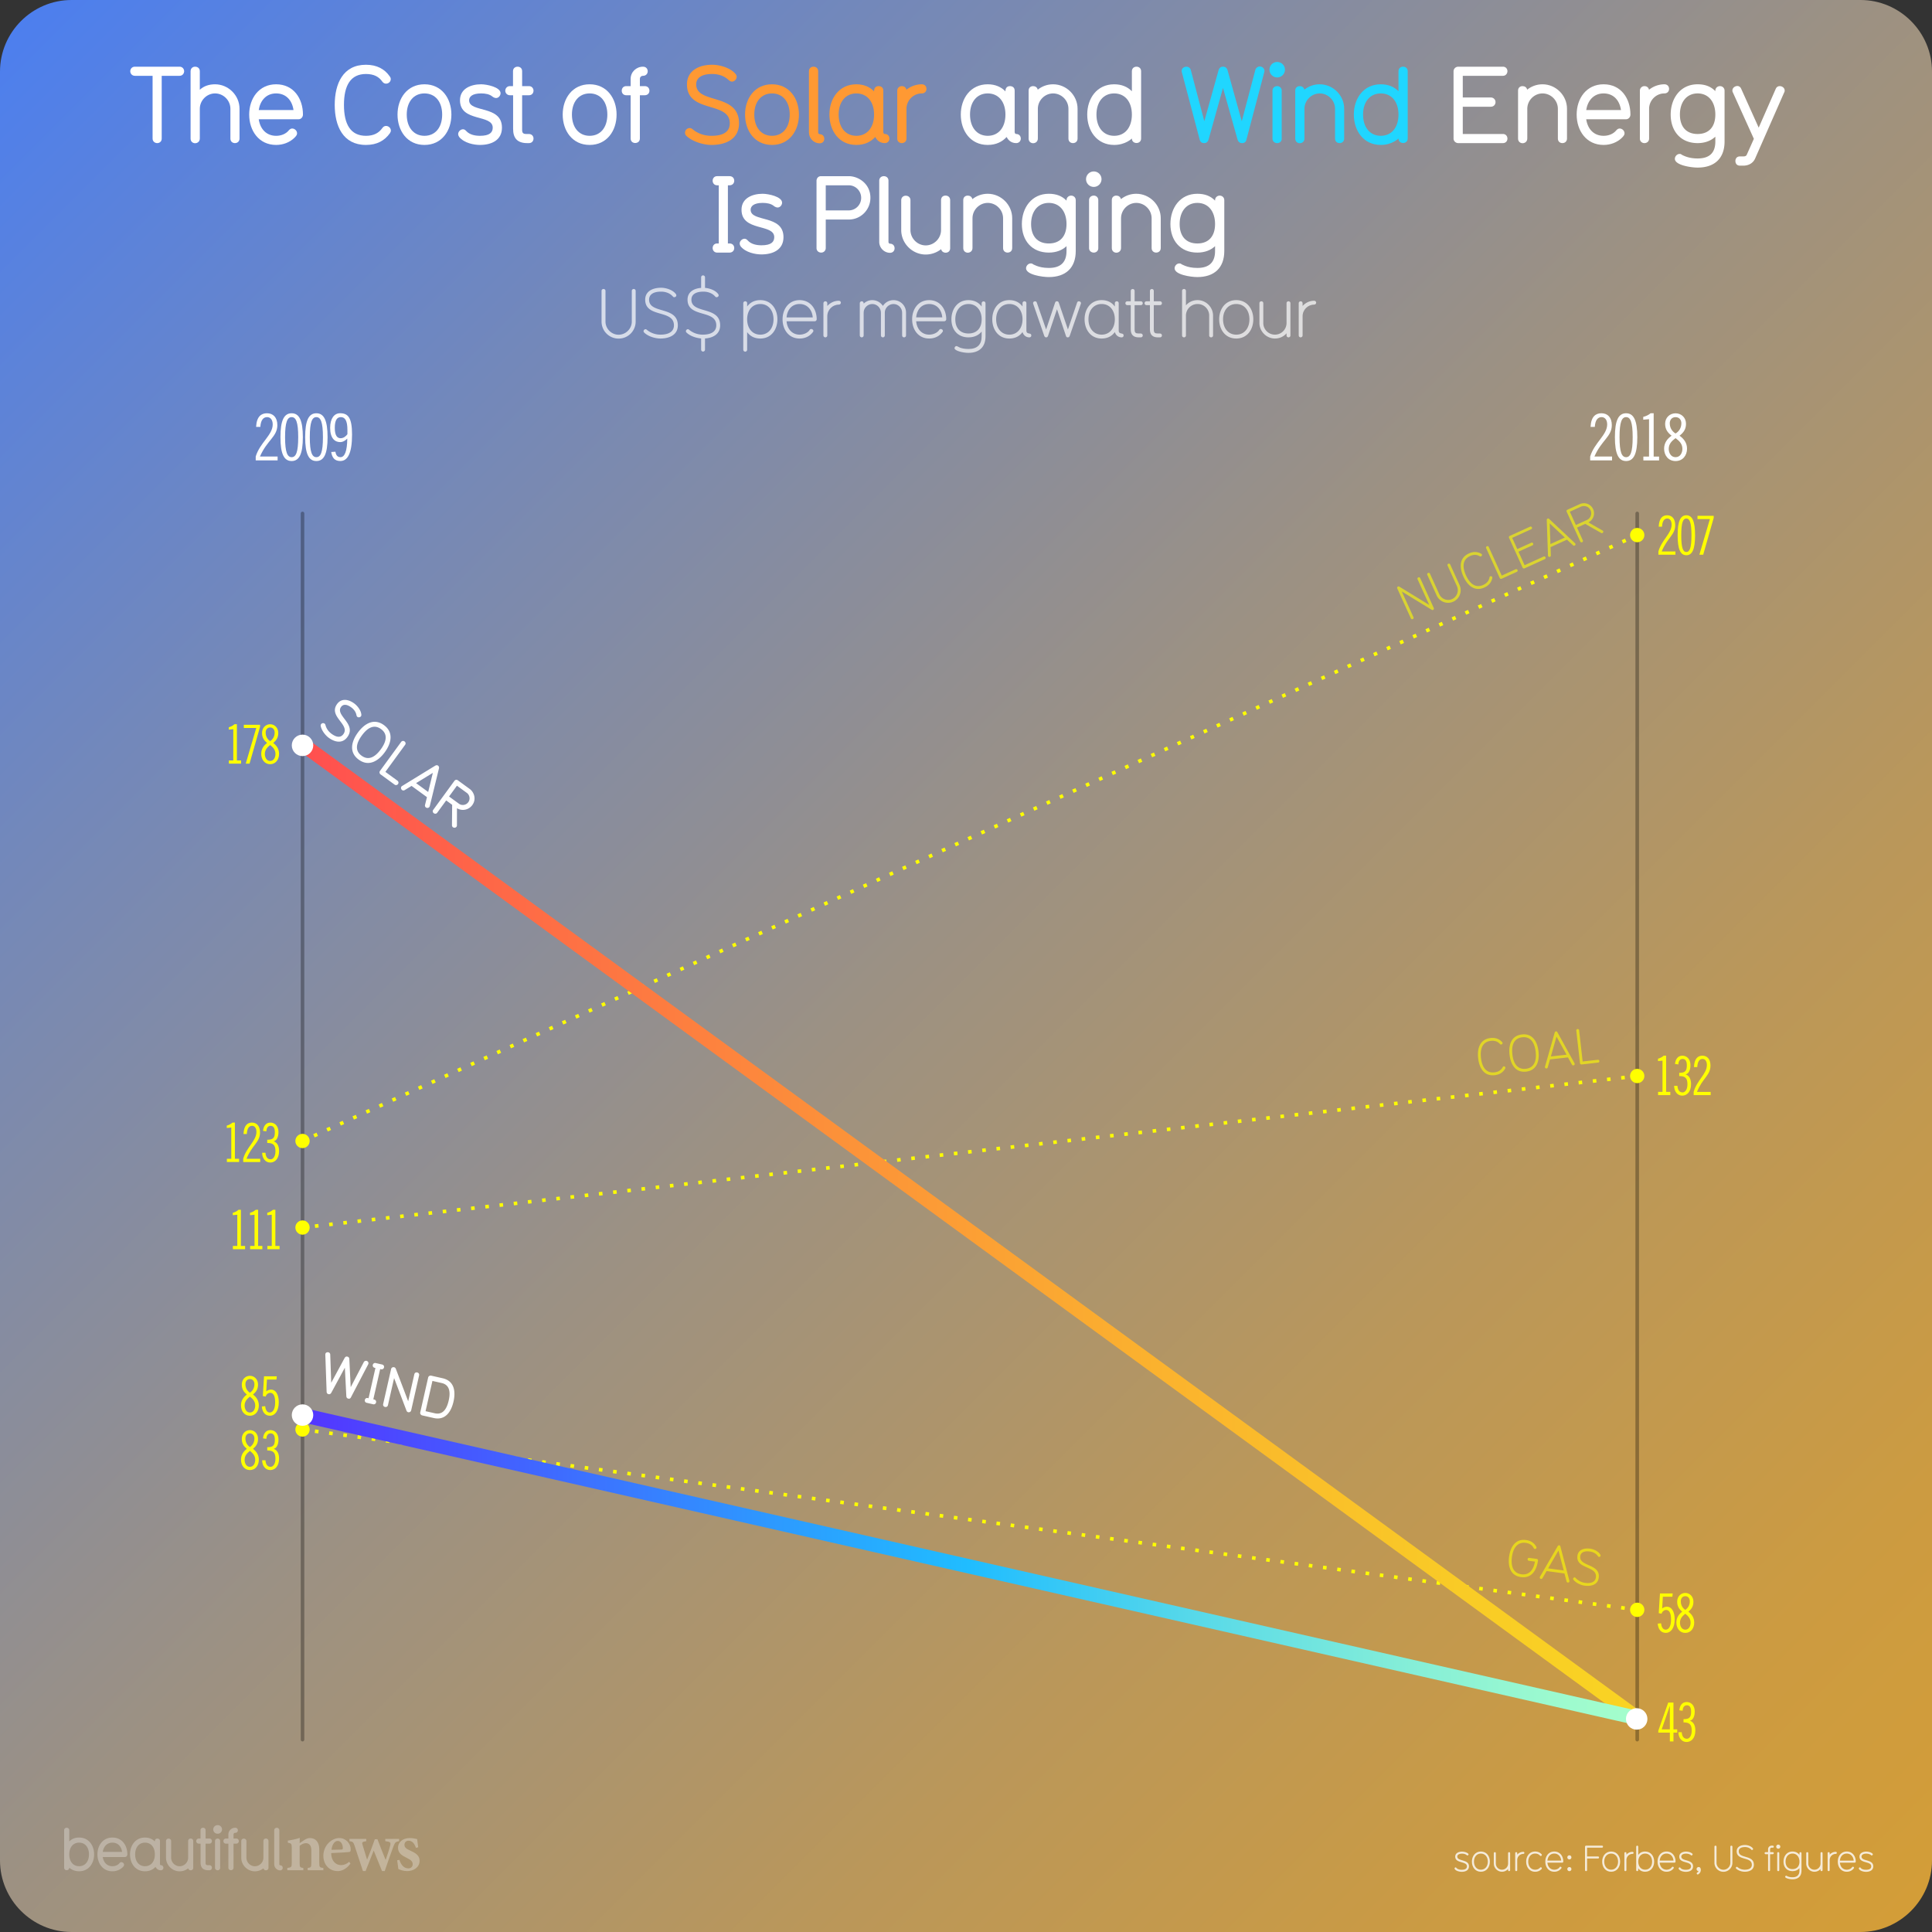 <svg xmlns="http://www.w3.org/2000/svg" xmlns:xlink="http://www.w3.org/1999/xlink" viewBox="0 0 1080 1080"><rect x="0" y="0" width="1080" height="1080" fill="#333333" stroke="none"/><style><![CDATA[.T{stroke-miterlimit:10}.U{fill:#fff}.V{stroke-width:2}.W{stroke-linecap:round}]]></style><linearGradient id="A" gradientUnits="userSpaceOnUse" x1="11.75" y1="11.75" x2="1068.25" y2="1068.25"><stop offset="0" stop-color="#4d7fee"/><stop offset=".22" stop-color="#7388ba"/><stop offset=".484" stop-color="#9c9183"/><stop offset=".712" stop-color="#ba975a"/><stop offset=".891" stop-color="#cc9b41"/><stop offset="1" stop-color="#d39d38"/></linearGradient><path d="M1080,1040c0,22-18,40-40,40H40c-22,0-40-18-40-40V40C0,18,18,0,40,0h1000c22,0,40,18,40,40V1040z" fill="url(#A)"/><g fill="#ff0"><path d="M127.946 426.887v-1.806h2.464v-17.46l-2.52.24v-1.325c1.148-.3 2.268-.843 3.192-1.686h1.344v20.23h2.352v1.806h-6.832zm8.354-21.737h9.072v1.144l-5.88 20.592h-2.128l5.88-19.93H136.3v-1.807zm14.717 22.038c-3.136 0-4.984-2.65-4.984-5.78 0-2.68 1.316-4.606 3.248-6.082-1.792-1.535-2.8-3.04-2.8-5.6 0-2.86 2.016-4.877 4.536-4.877s4.536 2.017 4.536 4.877c0 2.56-1.008 4.064-2.8 5.6 1.932 1.475 3.248 3.402 3.248 6.082 0 3.13-1.848 5.78-4.984 5.78zm0-10.718c-1.624 1.294-2.968 2.68-2.968 5.028 0 1.776.896 3.883 2.968 3.883s2.968-2.107 2.968-3.883c0-2.35-1.344-3.733-2.968-5.028zm0-9.814c-1.736 0-2.52 1.445-2.52 2.83 0 2.198 1.008 3.823 2.52 4.817 1.512-.994 2.52-2.62 2.52-4.817 0-1.385-.784-2.83-2.52-2.83zm-24.192 242.91v-1.807h2.464V630.3l-2.52.24v-1.325c1.148-.3 2.268-.843 3.192-1.686h1.344v20.23h2.352v1.807h-6.832zm9.128 0v-1.807c1.792-6.442 7.392-10.055 7.392-14.992 0-2.288-1.064-3.433-2.436-3.433-1.596 0-2.772 1.325-2.94 4.576h-1.848c.224-4.937 2.296-6.382 4.732-6.382 2.66 0 4.508 1.927 4.508 5.54 0 5.42-4.536 7.105-7.56 14.7h7.672v1.807h-9.52zm11.087-17.4c.224-2.56 1.512-4.636 4.116-4.636 2.268 0 4.508 1.686 4.508 5.3 0 3.07-1.176 4.816-2.632 5.117v.06c2.268.813 2.968 3.1 2.968 5.42 0 4.456-2.408 6.442-4.928 6.442-2.688 0-4.508-2.317-4.536-5.48h1.848c.168 2.348 1.12 3.673 2.912 3.673 1.344 0 2.688-1.565 2.688-4.546 0-3.583-1.4-4.606-4.592-4.606v-1.807c3.024 0 4.256-.782 4.256-4.154 0-2.6-.952-3.613-2.352-3.613-1.736 0-2.352 1.566-2.408 3.07l-1.848-.24z"/><use xlink:href="#E"/><use xlink:href="#E" x="9.632"/><use xlink:href="#E" x="19.264"/><use xlink:href="#F"/><path d="M148.217 786.063c.168 1.565.784 3.553 2.576 3.553 1.736 0 3.024-1.927 3.024-5.7 0-4.064-1.288-5.328-2.772-5.328-1.148 0-2.212.933-2.548 2.106l-1.568-.3.672-11.02h7.112l-.168 1.807h-5.32l-.392 6.623c.7-.632 1.652-1.023 2.688-1.023 2.352 0 4.312 2.348 4.312 7.074 0 4.968-2.24 7.557-4.928 7.557-2.912 0-4.368-2.348-4.536-5.178l1.848-.18z"/><use xlink:href="#F" y="30.351"/><path d="M147.04 804.07c.224-2.56 1.512-4.636 4.116-4.636 2.268 0 4.508 1.686 4.508 5.3 0 3.07-1.176 4.816-2.632 5.117v.06c2.268.813 2.968 3.1 2.968 5.42 0 4.456-2.408 6.442-4.928 6.442-2.688 0-4.508-2.317-4.536-5.48h1.848c.168 2.348 1.12 3.673 2.912 3.673 1.344 0 2.688-1.565 2.688-4.546 0-3.583-1.4-4.606-4.592-4.606v-1.807c3.024 0 4.256-.782 4.256-4.154 0-2.6-.952-3.612-2.352-3.612-1.736 0-2.352 1.565-2.408 3.07l-1.848-.24zm781.5 103.375c.168 1.565.784 3.553 2.576 3.553 1.735 0 3.023-1.927 3.023-5.7 0-4.064-1.288-5.33-2.77-5.33-1.148 0-2.213.934-2.55 2.107l-1.567-.3.672-11.02h7.112l-.168 1.807h-5.32l-.393 6.623c.7-.632 1.652-1.023 2.688-1.023 2.352 0 4.312 2.348 4.312 7.074 0 4.968-2.24 7.557-4.928 7.557-2.912 0-4.368-2.348-4.536-5.178l1.85-.18zm13.55 5.36c-3.136 0-4.983-2.65-4.983-5.78 0-2.68 1.315-4.605 3.248-6.08-1.792-1.535-2.8-3.04-2.8-5.6 0-2.86 2.016-4.877 4.535-4.877s4.536 2.017 4.536 4.877c0 2.56-1.008 4.064-2.8 5.6 1.932 1.476 3.248 3.402 3.248 6.08 0 3.13-1.848 5.78-4.984 5.78zm0-10.718c-1.624 1.295-2.968 2.68-2.968 5.028 0 1.776.896 3.884 2.968 3.884s2.97-2.107 2.97-3.884c0-2.35-1.345-3.733-2.97-5.028zm0-9.814c-1.735 0-2.52 1.445-2.52 2.83 0 2.198 1.008 3.824 2.52 4.817 1.513-.993 2.52-2.62 2.52-4.817 0-1.385-.784-2.83-2.52-2.83zm-15.204-280.1v-1.807h2.465v-17.46l-2.52.24v-1.325c1.148-.3 2.27-.843 3.192-1.686h1.344v20.23h2.352v1.807h-6.832zm9.464-17.402c.224-2.56 1.512-4.636 4.116-4.636 2.268 0 4.508 1.686 4.508 5.3 0 3.07-1.176 4.816-2.632 5.117v.06c2.268.813 2.968 3.1 2.968 5.42 0 4.456-2.408 6.442-4.928 6.442-2.688 0-4.508-2.317-4.536-5.48h1.848c.168 2.348 1.12 3.673 2.912 3.673 1.344 0 2.688-1.565 2.688-4.546 0-3.583-1.4-4.606-4.593-4.606v-1.807c3.024 0 4.257-.782 4.257-4.154 0-2.6-.952-3.613-2.353-3.613-1.735 0-2.352 1.566-2.408 3.07l-1.848-.24zm10.415 17.402v-1.807c1.792-6.442 7.393-10.055 7.393-14.992 0-2.288-1.064-3.433-2.437-3.433-1.596 0-2.77 1.325-2.94 4.576h-1.848c.224-4.937 2.296-6.382 4.73-6.382 2.66 0 4.508 1.927 4.508 5.54 0 5.42-4.536 7.105-7.56 14.7h7.672v1.807h-9.52zM927.06 310.08v-1.806c1.792-6.443 7.392-10.056 7.392-14.993 0-2.288-1.064-3.432-2.437-3.432-1.596 0-2.77 1.325-2.94 4.576h-1.848c.224-4.937 2.296-6.382 4.73-6.382 2.66 0 4.508 1.927 4.508 5.54 0 5.42-4.536 7.105-7.56 14.692h7.672v1.806h-9.52zm15.623.3c-3.304 0-4.872-3.312-4.872-11.17s1.568-11.17 4.872-11.17 4.872 3.312 4.872 11.17-1.568 11.17-4.872 11.17zm0-20.532c-1.848 0-2.856 2.228-2.856 9.363s1 9.363 2.856 9.363 2.855-2.228 2.855-9.363-1.008-9.363-2.855-9.363zm6.217-1.505h9.072v1.144l-5.88 20.592h-2.128l5.88-19.93H948.9v-1.807zm-13.427 663.4v14.992h2.1v1.807h-2.1v4.938h-2.016v-4.937H927v-1.023l5.544-15.775h2.94zm-6.58 14.992h4.563V953.73h-.056l-4.508 13.005zm9.857-10.657c.224-2.56 1.512-4.636 4.115-4.636 2.27 0 4.5 1.686 4.5 5.3 0 3.07-1.177 4.816-2.633 5.117v.06c2.27.813 2.97 3.1 2.97 5.42 0 4.456-2.408 6.442-4.93 6.442-2.687 0-4.508-2.317-4.536-5.48h1.85c.168 2.348 1.12 3.673 2.912 3.673 1.344 0 2.688-1.565 2.688-4.546 0-3.583-1.4-4.606-4.592-4.606v-1.807c3.024 0 4.256-.782 4.256-4.154 0-2.6-.952-3.612-2.352-3.612-1.736 0-2.353 1.565-2.408 3.07l-1.848-.24z"/></g><path d="M142.945 257.366v-2.16c2.304-7.703 9.502-12.022 9.502-17.926 0-2.736-1.368-4.104-3.13-4.104-2.052 0-3.563 1.584-3.78 5.47h-2.375c.288-5.903 2.952-7.63 6.083-7.63 3.42 0 5.795 2.304 5.795 6.623 0 6.48-5.83 8.495-9.72 17.566h9.863v2.16h-12.238zm20.087.36c-4.248 0-6.263-3.96-6.263-13.354s2.016-13.354 6.263-13.354 6.263 3.96 6.263 13.354-2.016 13.354-6.263 13.354zm0-24.55c-2.376 0-3.672 2.664-3.672 11.195s1.296 11.194 3.672 11.194 3.67-2.664 3.67-11.194-1.296-11.195-3.67-11.195zm13.823 24.55c-4.248 0-6.264-3.96-6.264-13.354s2.016-13.354 6.264-13.354 6.263 3.96 6.263 13.354-2.016 13.354-6.263 13.354zm0-24.55c-2.376 0-3.672 2.664-3.672 11.195s1.296 11.194 3.672 11.194 3.67-2.664 3.67-11.194-1.296-11.195-3.67-11.195zm10.655 19.366c.36 2.6 1.8 3.023 2.808 3.023 2.304 0 3.744-3.167 3.816-10.403-1.044 1.116-2.448 1.98-3.996 1.98-2.916 0-5.58-2.088-5.58-8 0-5.04 2.16-8.135 5.58-8.135 4.5 0 6.66 2.592 6.66 11.95 0 10.44-2.448 14.758-6.55 14.758-3.348 0-4.607-2.016-5.1-5.04l2.375-.144zm6.695-12.24c0-5.255-1.368-7.127-3.67-7.127-2.016 0-3.384 1.512-3.384 6 0 4.644 1.584 5.795 3.24 5.795s2.952-1.08 3.815-2.232V240.3zm694.715 17.064v-2.16c2.304-7.703 9.503-12.022 9.503-17.926 0-2.736-1.368-4.104-3.132-4.104-2.052 0-3.563 1.584-3.78 5.47h-2.375c.288-5.903 2.95-7.63 6.083-7.63 3.42 0 5.796 2.304 5.796 6.623 0 6.48-5.832 8.495-9.72 17.566h9.862v2.16H888.92zm20.087.36c-4.248 0-6.264-3.96-6.264-13.354s2.016-13.354 6.264-13.354 6.263 3.96 6.263 13.354-2.017 13.354-6.263 13.354zm0-24.55c-2.377 0-3.672 2.664-3.672 11.195s1.295 11.194 3.672 11.194 3.67-2.664 3.67-11.194-1.296-11.195-3.67-11.195zm9.648 24.2v-2.16h3.167V234.33l-3.238.288v-1.584c1.475-.36 2.915-1.008 4.104-2.016h1.727v24.2h3.024v2.16h-8.783zm18 .36c-4.03 0-6.407-3.167-6.407-6.9 0-3.204 1.7-5.507 4.175-7.27-2.303-1.836-3.6-3.636-3.6-6.695 0-3.42 2.592-5.83 5.832-5.83s5.83 2.412 5.83 5.83c0 3.06-1.296 4.86-3.6 6.695 2.483 1.764 4.176 4.067 4.176 7.27 0 3.744-2.376 6.9-6.407 6.9zm0-12.814c-2.088 1.548-3.816 3.204-3.816 6 0 2.124 1.152 4.644 3.816 4.644s3.815-2.52 3.815-4.644c0-2.808-1.728-4.463-3.815-6zm0-11.734c-2.232 0-3.24 1.728-3.24 3.384 0 2.627 1.297 4.57 3.24 5.76 1.943-1.188 3.24-3.132 3.24-5.76 0-1.656-1.008-3.384-3.24-3.384z" class="U"/><g fill="none" class="T V"><path d="M169.112 287.025V972.48m746.103-685.455V972.48" opacity=".3" stroke="#000" class="W"/><g stroke="#ff0"><path d="M169.112 799.1l.99.134"/><path d="M176.056 800.038l735.19 99.328" stroke-dasharray="2.002,6.007"/><path d="M914.224 899.768l1 .134M169.112 637.816l.9-.413"/><path d="M175.51 634.912L911.562 300.78" stroke-dasharray="2.008,6.025"/><path d="M914.305 299.535l.9-.413M169.112 686.2l.994-.113"/><path d="M176.06 685.413l735.186-83.435" stroke-dasharray="1.997,5.991"/><path d="M914.222 601.64l.994-.113"/></g></g><linearGradient id="B" gradientUnits="userSpaceOnUse" x1="165.112" y1="688.217" x2="919.215" y2="688.217"><stop offset="0" stop-color="#ff4e50"/><stop offset=".15" stop-color="#fe6847"/><stop offset=".407" stop-color="#fc9239"/><stop offset=".638" stop-color="#fbb22e"/><stop offset=".863" stop-color="#f9cb26"/><stop offset="1" stop-color="#f9d423"/></linearGradient><path d="M169.112 416.052l746.103 544.33" fill="none" stroke="url(#B)" stroke-width="8" class="T W"/><linearGradient id="C" gradientUnits="userSpaceOnUse" x1="165.112" y1="875.709" x2="919.215" y2="875.709"><stop offset="0" stop-color="#5433ff"/><stop offset=".105" stop-color="#4852ff"/><stop offset=".375" stop-color="#2b9fff"/><stop offset=".5" stop-color="#20bdff"/><stop offset=".508" stop-color="#23befe"/><stop offset=".675" stop-color="#5adae8"/><stop offset=".818" stop-color="#83edd8"/><stop offset=".931" stop-color="#9cfacf"/><stop offset="1" stop-color="#a5fecb"/></linearGradient><path d="M169.112 791.035l746.103 169.348" fill="none" stroke="url(#C)" stroke-width="8" class="T W"/><g fill="#ff0"><circle cx="169.112" cy="686.201" r="4"/><circle cx="169.112" cy="799.1" r="4"/><circle cx="915.215" cy="899.902" r="4"/><circle cx="915.215" cy="601.495" r="4"/><circle cx="915.215" cy="299.122" r="4"/><circle cx="169.112" cy="637.816" r="4"/></g><g class="U"><circle cx="169.112" cy="416.659" r="6"/><circle cx="914.919" cy="960.897" r="6"/><circle cx="169.112" cy="791.035" r="6"/><path d="M183.72 412.384c-1.887-1.377-3.958-4.076-4.432-6.52-.096-.466.034-.807.223-1.065.434-.595 1.302-.753 1.922-.3.388.283.422.506.624 1.208.568 1.88 1.766 3.388 3.265 4.482 3.076 2.244 5.23 2.114 6.627.2 3.923-5.376-8.616-9.852-3.486-16.882 2.3-3.153 6.114-2.788 9.525-.298 1.784 1.3 3.834 3.866 4.006 6.3.037.384-.055.673-.225.905-.453.62-1.417.75-1.96.353-.388-.283-.462-.615-.62-1.323-.393-1.633-1.428-2.983-2.824-4-2.792-2.037-4.663-1.698-5.68-.303-3.526 4.834 8.88 9.5 3.486 16.882-2.8 3.852-7.04 2.864-10.453.375zm16.817 12.268c-5.558-4.055-4.165-10.1-.487-15.13 3.696-5.066 9.018-8.234 14.575-4.18 5.532 4.036 4.165 10.1.47 15.155-3.678 5.04-9.025 8.2-14.557 4.153zm12.466-17.086c-3.67-2.678-7.28-1.152-10.73 3.578s-3.803 8.633-.132 11.3c3.645 2.66 7.28 1.152 10.73-3.578s3.777-8.65.133-11.3zm7.597 31.057l-7.858-5.733c-.62-.453-.78-1.32-.345-1.915l11.825-16.207c.547-.75 1.406-.678 1.897-.32.568.415.873 1.2.345 1.915l-11.033 15.122 6.772 4.94a1.35 1.35 0 0 1 .293 1.877c-.453.62-1.302.753-1.896.32zm17.483 12.747c-.388-.283-.625-.772-.492-1.4l1.082-4.36-8.607-6.28-3.848 2.342c-.546.314-1.085.238-1.447-.026-.57-.415-.843-1.288-.37-1.934.113-.155.252-.292.424-.364l18.43-11.308c.8-.446 1.3-.273 1.645-.028.232.17.707.714.475 1.574l-5.12 21.02c-.042.167-.13.34-.243.496-.47.646-1.335.7-1.93.256zm3.893-19.34l-9.384 5.75 6.772 4.94 2.6-10.7zm11.194 30.387c-.284-.208-.507-.608-.513-1.088l.1-11.444-3.334-2.433-4.998 6.85c-.528.724-1.354.715-1.948.282-.543-.396-.803-1.18-.293-1.878L254.02 436.5c.34-.465 1.122-.885 1.897-.32l6.695 4.884c2.274 1.66 3.894 5.575 1.404 8.987-1.98 2.714-5.682 3.5-8.565 1.75l-.022 9.53a1.26 1.26 0 0 1-.258.842c-.453.62-1.405.678-2 .244zm7.8-19.175l-5.53-4.036-4.413 6.048 5.505 4.017c1.68 1.226 4.024.837 5.25-.843 1.282-1.758.688-4.092-.8-5.186zm-55.183 319.495l-9.566 18.303c-.326.714-.8.965-1.527.802-.655-.148-1.045-.598-1.094-1.396l-.82-15.902-7.573 13.998c-.388.7-.903.943-1.56.795-.686-.156-1.045-.6-1.062-1.4l-.73-20.64a1.84 1.84 0 0 1 .037-.45c.177-.78.994-1.054 1.68-.898a1.3 1.3 0 0 1 1.03 1.25l.554 15.776 7.468-13.825c.4-.7.903-.943 1.56-.795.687.156 1.045.6 1.094 1.396l.77 15.694 7.3-13.992c.343-.645 1.045-.846 1.513-.74.687.155 1.26.8 1.083 1.6a1.88 1.88 0 0 1-.162.423zm2.765 22.25l-3.588-.813c-.843-.2-1.162-.953-1.013-1.608.163-.718.772-1.235 1.615-1.044l.468.105 3.837-16.912-.468-.106c-.842-.2-1.162-.952-1.013-1.607.163-.718.772-1.236 1.615-1.045l3.588.814c.905.205 1.23.936 1.068 1.653-.148.655-.765 1.204-1.67 1l-.468-.106-3.837 16.913.468.105c.905.206 1.23.937 1.07 1.653-.15.655-.766 1.205-1.67 1zm19.622 4.452c-.406-.092-.793-.4-.968-.94l-6.9-18.137-3.427 15.103c-.198.874-.96 1.193-1.677 1.03-.655-.148-1.205-.766-1.014-1.607l4.44-19.565c.198-.874 1-1.186 1.677-1.03.437.1.77.37.975.9l6.9 18.137 3.42-15.07c.205-.905.96-1.193 1.615-1.044.717.162 1.273.748 1.075 1.622l-4.44 19.564c-.2.843-1 1.187-1.677 1.03zm14.266 3.24l-6.46-1.466c-.718-.163-1.224-.967-1.076-1.622l4.44-19.565c.163-.718.96-1.193 1.677-1.03l6.46 1.466c6.428 1.458 7.346 7.244 6.037 13.018-1.317 5.804-4.65 10.658-11.078 9.2zm4.44-19.565l-5.148-1.168-3.837 16.912 5.148 1.168c4.025.914 6.54-1.633 7.792-7.156 1.232-5.43.07-8.843-3.955-9.756z"/></g><path d="M850.267 881.608c-6.103-.826-7.378-6.225-6.672-11.44.7-5.187 3.373-10.108 9.476-9.283 2.497.338 4.568 1.522 5.75 3.857a.57.57 0 0 1 .106.467c-.06.443-.52.72-.966.66-.388-.053-.564-.416-.817-.846-.802-1.38-2.18-2.27-4.287-2.557-4.188-.567-6.927 2.34-7.68 7.915-.57 4.217.146 8.946 5.305 9.645 4.383.593 6.752-2.505 7.568-7.083l-3.384-.458a.8.8 0 0 1-.724-.917c.053-.4.387-.768.886-.7l4.217.57c.472.063.76.44.695.913-.73 5.4-3.536 10.058-9.473 9.255zm26.13 3.052c-.277-.037-.56-.245-.657-.57l-1.197-4.512-9.987-1.352-2.354 4.032c-.15.3-.507.4-.757.378-.416-.057-.764-.414-.703-.858.02-.14.03-.222.104-.354l9.948-17.156c.184-.313.543-.463.876-.418.277.037.505.237.595.617l5.03 19.184c.036.146.025.23.006.368-.06.443-.5.696-.905.64zm-5.204-17.907l-5.785 9.98 8.738 1.183-2.953-11.162zm14.668 19.665c-2.136-.3-4.933-1.543-6.3-3.338-.168-.22-.2-.395-.175-.6.057-.416.497-.752.914-.695.332.045.294.124.816.647a8.86 8.86 0 0 0 4.958 2.394c3.495.474 5.697-.557 6.034-3.054.9-6.574-11.34-4.5-10.314-12.073.45-3.33 3.57-4.46 7.147-3.977 1.998.27 4.683 1.5 5.695 3.426.088.182.125.328.103.494-.06.444-.494.725-.937.664-.4-.052-.373-.163-.78-.698-1.008-1.323-2.656-2.083-4.293-2.305-3.3-.446-5.083.612-5.353 2.6-.808 5.964 11.396 4.085 10.315 12.074-.522 3.855-4.113 4.923-7.83 4.42z" opacity=".6" fill="#ff0"/><path d="M801.066 340.967c-.23.104-.503.043-.797-.13l-16.652-10.184 6.532 14.38c.208.46-.06.888-.4 1.04-.357.162-.855.08-1.063-.378l-7.598-16.726c-.197-.434.035-.938.417-1.112.23-.104.503-.044.798.13l16.65 10.184-6.52-14.355c-.2-.46.058-.888.4-1.038.356-.162.854-.08 1.063.378l7.598 16.727c.196.433-.047.913-.43 1.087zm11.338-4.623c-3.493 1.587-7.674.103-9.307-3.493l-5.223-11.5c-.2-.46.058-.888.415-1.05s.855-.08 1.063.378l5.224 11.5c1.228 2.703 4.465 3.94 7.167 2.7a5.48 5.48 0 0 0 2.7-7.193l-5.224-11.5c-.208-.46.06-.887.416-1.05.33-.15.83-.07 1.038.4l5.223 11.5c1.587 3.493.103 7.674-3.493 9.307zm21.804-13.282c-.462 2.3-1.77 4.158-4.424 5.362-5.48 2.5-9.48-1.168-11.74-6.14-2.27-4.998-2.394-10.416 3.088-12.906 2.575-1.17 4.926-1.007 6.923.208.186.07.27.186.34.338.185.408-.06.888-.467 1.073a.74.74 0 0 1-.688-.026c-1.52-.9-3.278-1.125-5.446-.14-4.232 1.923-4.46 6.025-2.295 10.793 2.154 4.743 5.394 7.27 9.626 5.347 2.168-.984 3.2-2.437 3.53-4.217.012-.313.206-.494.4-.586.382-.173.915-.016 1.1.392.058.127.076.304.044.503zm13.72-3.398l-8.5 3.857a.85.85 0 0 1-1.063-.378l-7.598-16.726c-.2-.46.032-.876.415-1.05.33-.15.818-.095 1.038.4l7.262 15.987 7.776-3.532c.46-.2.888.058 1.05.415.15.332.07.83-.4 1.038zm15.607-7.084l-11.32 5.142a.85.85 0 0 1-1.063-.378l-7.598-16.726c-.174-.382.033-.876.415-1.05l11.32-5.142a.77.77 0 0 1 1.063.378.77.77 0 0 1-.415 1.05l-10.606 4.818 2.85 6.272 7.776-3.532a.77.77 0 0 1 1.064.378c.162.357.08.855-.378 1.063l-7.803 3.544 3.428 7.547 10.607-4.818c.484-.22.913.047 1.075.404a.77.77 0 0 1-.415 1.05zm16.7-7.582c-.256.116-.605.1-.86-.132l-3.415-3.185-9.18 4.17.152 4.668a.78.78 0 0 1-.44.723c-.383.174-.867.055-1.053-.353-.058-.127-.093-.204-.1-.354l-.7-19.828a.88.88 0 0 1 .52-.82c.255-.116.554-.067.832.207l14.47 13.574c.1.104.144.18.2.3.186.408-.044.85-.426 1.024zm-13.937-12.4l.4 11.533 8.03-3.648-8.44-7.885zM895.74 298a.69.69 0 0 1-.674-.063l-8.922-5.083-4.564 2.073 3.243 7.14c.208.46-.06.887-.4 1.038-.357.162-.855.08-1.063-.378l-7.598-16.726c-.174-.382.032-.876.415-1.05l6.885-3.127c2.88-1.3 6.218-.056 7.503 2.774 1.274 2.805.1 6.02-2.62 7.435l7.853 4.5c.197.095.317.225.388.378.174.382-.047.913-.455 1.1zm-11.994-14.76l-6.196 2.814 3.37 7.42 6.17-2.803c2.065-.938 2.97-3.348 2.03-5.414-1.054-2.32-3.643-2.805-5.376-2.018z" opacity=".6" fill="#ff0"/><path d="M841.426 597.3c-1.148 2.046-2.966 3.407-5.858 3.736-5.98.68-8.657-4.032-9.273-9.457-.62-5.452.933-10.644 6.913-11.322 2.8-.32 4.995.56 6.52 2.33a.57.57 0 0 1 .217.426c.05.445-.33.826-.773.877-.223.025-.455-.033-.647-.236-1.165-1.333-2.77-2.08-5.136-1.812-4.618.524-6.1 4.355-5.508 9.558.587 5.174 2.9 8.575 7.507 8.05 2.364-.27 3.793-1.332 4.655-2.924a.65.65 0 0 1 .57-.43c.417-.048.875.267.926.712.016.14-.02.313-.113.492zm11.692 1.744c-5.98.68-8.657-4.032-9.273-9.457-.62-5.452.933-10.644 6.913-11.322 5.953-.676 8.657 4.032 9.276 9.484.616 5.424-.964 10.62-6.916 11.295zm-2.18-19.194c-4.618.524-6.1 4.355-5.508 9.558.587 5.174 2.9 8.575 7.507 8.05 4.6-.52 6.1-4.355 5.5-9.53-.6-5.2-2.92-8.6-7.5-8.08zm28.598 15.714a.82.82 0 0 1-.777-.39l-2.267-4.082-10.014 1.138-1.294 4.485a.78.78 0 0 1-.642.552c-.418.048-.842-.214-.893-.66a.82.82 0 0 1 .015-.368l5.442-19.072a.88.88 0 0 1 .746-.62c.278-.032.548.106.728.452l9.58 17.367c.072.133.08.217.097.355.05.445-.304.795-.72.843zm-9.435-16.088l-3.163 11.095 8.762-.995-5.6-10.1zm23.28 14.518l-9.264 1.052c-.417.047-.85-.298-.895-.687l-2.072-18.248c-.057-.5.3-.822.718-.87.362-.04.808.162.868.7l1.98 17.44 8.483-.964c.5-.057.826.33.87.72a.79.79 0 0 1-.7.867z" opacity=".6" fill="#ff0"/><g opacity=".3" class="U"><path d="M44.228 1046.045c-3.568 0-5.47-1.97-5.503-2.002 0 .935-.7 1.4-1.468 1.4-.7 0-1.4-.467-1.4-1.4v-20.88a1.35 1.35 0 0 1 1.401-1.434c.767 0 1.468.467 1.468 1.4v6.238c1.334-1.368 3.168-2.17 5.503-2.17 5.37 0 8.373 4.403 8.373 9.406 0 5.037-3.002 9.44-8.373 9.44zm0-16c-3.335 0-5.503 2.602-5.503 6.57 0 4.003 2.168 6.604 5.503 6.604s5.504-2.602 5.504-6.604c0-3.97-2.168-6.57-5.504-6.57zm25.555 8.037h-12.34c.467 3.136 2.468 5.137 5.403 5.137 1.5 0 3.002-.533 3.97-1.734.3-.333.634-.533 1.034-.533.734 0 1.5.667 1.5 1.468 0 .4-.1.7-.8 1.4-1.5 1.468-3.57 2.235-5.704 2.235-5.37 0-8.372-4.437-8.372-9.44 0-4.97 3.002-9.406 8.372-9.406 5.437 0 8.34 4.437 8.34 9.406 0 .734-.534 1.468-1.4 1.468zm-6.937-8.038c-3.136 0-4.97 2.3-5.403 5.17H68.25c-.467-3.202-2.468-5.17-5.403-5.17zm27.054 15.444c-1.834 0-2.668-1.3-2.97-1.9-1.334 1.468-3.27 2.47-5.87 2.47-5.437 0-8.372-4.47-8.372-9.44s3.002-9.406 8.372-9.406c2.335 0 4.203.834 5.504 2.202v-.134c0-.367.133-1.5 1.4-1.5.7 0 1.468.367 1.468 1.4v12.875c0 .434.3.6.467.6.935 0 1.435.667 1.435 1.434a1.37 1.37 0 0 1-1.435 1.401zm-8.84-15.443c-3.336 0-5.504 2.602-5.504 6.57 0 4.003 2.168 6.604 5.504 6.604 3.37 0 5.504-2.602 5.504-6.604 0-3.97-2.135-6.57-5.504-6.57z"/><use xlink:href="#G"/><path d="M117.058 1045.478h-.567c-3.17 0-4.37-1.668-4.37-4.403V1030.6h-1c-.8 0-1.435-.634-1.435-1.4 0-.8.634-1.435 1.4-1.435h1v-4.637c0-.934.7-1.4 1.435-1.4s1.4.467 1.4 1.4v4.637h2.135c.934 0 1.4.768 1.4 1.4 0 .8-.533 1.434-1.4 1.434h-2.135v10.774c0 .934.333 1.268 1.268 1.268h.833c.868 0 1.435.634 1.435 1.4 0 .8-.533 1.435-1.4 1.435zm4.604-20.415a2.402 2.402 0 1 1 0-4.803 2.402 2.402 0 1 1 0 4.803zm0 20.414c-.733 0-1.467-.5-1.467-1.4V1029.2c0-.935.733-1.435 1.467-1.435a1.37 1.37 0 0 1 1.401 1.435v14.876c0 .935-.7 1.4-1.4 1.4zm10.376-14.877h-1.5v13.442c0 .935-.7 1.4-1.468 1.4-.7 0-1.4-.467-1.4-1.4V1030.6h-1.37c-.9 0-1.4-.667-1.4-1.4 0-.768.5-1.435 1.4-1.435h1.367v-2.27c0-2.135 1.77-3.77 3.836-3.77.968 0 1.468.667 1.468 1.434 0 .7-.5 1.4-1.468 1.4-.566 0-.967.434-.967.9v2.302h1.5c.967 0 1.468.667 1.468 1.435 0 .733-.5 1.4-1.468 1.4z"/><use xlink:href="#G" x="42.068"/><path d="M156.625 1045.544c-1.802 0-3.336-1.534-3.336-3.402v-18.98c0-.967.7-1.434 1.435-1.434s1.435.467 1.435 1.4v19.013c0 .4.3.567.467.567.934 0 1.435.667 1.435 1.435 0 .733-.5 1.4-1.435 1.4zm15.37-.066v-1.264c1.886-.237 2.046-.437 2.046-3.157v-6.7c0-2.8-1.248-4.017-3.064-4.017-1.237 0-2.345.6-3.47 1.493v9.476c0 2.527.187 2.658 2.06 2.896v1.264h-8.968v-1.264c2.254-.33 2.5-.4 2.5-3v-8.2c0-2.446-.303-2.565-2.185-2.922v-1.184c2.173-.292 4.63-.807 6.653-1.533l-.052 2.95 2.6-1.745c1.16-.713 2-1.086 3.16-1.086 3.194 0 5.2 2.338 5.2 6.3v7.5c0 2.54.237 2.657 2.277 2.92v1.264h-8.74zm23.9-3.703c-2.458 3.427-5.488 4.178-7.014 4.178-5.142 0-8.124-3.936-8.124-8.594 0-2.745 1.183-5.396 2.832-7.062 1.74-1.8 3.945-2.814 6.082-2.814 3.73 0 6.396 3.126 6.37 6.347-.014.715-.08 1.277-.612 1.4-.767.184-6.17.5-10.318.647.062 4.587 2.717 6.74 5.556 6.74 1.572 0 3.104-.597 4.543-1.866l.686 1.014zm-7.07-12.7c-1.667 0-3.167 1.807-3.516 4.963l5.486-.118c.6-.026.848-.146.848-.792.04-2.022-1.037-4.053-2.818-4.053zm34.284.145c-1.943.343-2.248.624-3.105 2.765-1.33 3.462-3.102 8.53-4.934 13.94h-1.512l-4.65-11.46-4.55 11.46h-1.472l-4.685-14.192c-.687-1.985-.94-2.274-2.855-2.512v-1.25h9.397v1.25c-2.325.345-2.535.672-2.058 2.133l2.52 8.214c1.507-3.68 2.988-7.62 4.327-11.424H211c1.4 3.76 2.986 7.702 4.573 11.568.742-2.107 2.062-5.964 2.557-8.108.412-1.674-.008-2.078-2.753-2.383v-1.25h7.742v1.25z"/><path d="M232.528 1032.956c-.92-2.606-2.155-3.984-4.21-3.984-1.206 0-2.225.86-2.225 2.266 0 1.497 1.046 2.264 3.16 3.216 3.278 1.496 5.3 2.787 5.3 5.736 0 3.85-3.6 5.764-6.945 5.764-2.06 0-4.088-.737-4.92-1.16l-.662-4.892 1.252-.224c.8 2.51 2.33 4.75 4.976 4.75 1.505 0 2.438-.952 2.438-2.28 0-1.423-.76-2.333-3.092-3.467-2.67-1.295-5.107-2.64-5.107-5.775 0-3.046 2.533-5.42 6.565-5.42 1.818 0 3.242.396 4.112.567l.62 4.577-1.25.328z"/></g><g opacity=".8" class="U"><path d="M817.107 1046.358c-1.2 0-3.22-.42-3.922-1.58-.08-.12-.08-.22-.08-.3 0-.32.28-.6.58-.6.12 0 .32.1.44.28.72.88 2 1.06 2.98 1.06 1.94 0 2.92-.64 2.92-1.94 0-3.02-6.56-1.42-6.56-5.422 0-2.02 2.02-2.8 3.84-2.8 1.04 0 2.64.36 3.44 1.16.12.12.18.26.18.38 0 .3-.3.6-.62.6-.12 0-.26-.04-.38-.16-.62-.6-1.74-.84-2.62-.84-1.76 0-2.7.68-2.7 1.66 0 2.8 6.563 1.32 6.563 5.422 0 2.28-2 3.08-4.06 3.08z"/><use xlink:href="#H"/><path d="M843.607 1045.98c-.28 0-.58-.2-.58-.56v-.64c-.84.98-2.06 1.54-3.42 1.54-2.48 0-4.56-2.08-4.56-4.56v-5.842c0-.36.3-.56.58-.56.26 0 .56.2.56.56v5.842c0 1.9 1.52 3.42 3.422 3.42s3.42-1.52 3.42-3.42v-5.842c0-.36.3-.56.58-.56.26 0 .56.2.56.56v9.502c0 .36-.3.56-.56.56z"/><use xlink:href="#I"/><path d="M861.747 1044.798c-.88.98-2.102 1.52-3.58 1.52-3.22 0-5.02-2.64-5.02-5.66 0-3 1.8-5.64 5.02-5.64 1.48 0 2.7.54 3.58 1.52.12.12.16.26.16.38a.63.63 0 0 1-.58.6c-.14 0-.28-.06-.42-.2-.66-.74-1.58-1.16-2.74-1.16-2.36 0-3.88 1.9-3.88 4.5s1.52 4.52 3.88 4.52c1.16 0 2.08-.44 2.74-1.16.14-.14.28-.2.42-.2.3 0 .58.26.58.58 0 .14-.04.26-.16.4z"/><use xlink:href="#J"/><path d="M877.306 1039.417c-.64 0-1.16-.5-1.16-1.14s.52-1.14 1.16-1.14c.62 0 1.12.5 1.12 1.14s-.5 1.14-1.12 1.14zm0 6.562c-.64 0-1.16-.5-1.16-1.14s.52-1.14 1.16-1.14c.62 0 1.12.5 1.12 1.14s-.5 1.14-1.12 1.14zm18.2-13.124h-8.322v4.92h6.102a.55.55 0 0 1 .58.561c0 .28-.2.58-.56.58h-6.12v6.5c0 .36-.3.56-.56.56-.28 0-.58-.2-.58-.56v-13.122c0-.3.28-.56.58-.56h8.883a.55.55 0 0 1 .58.561.55.55 0 0 1-.58.56z"/><use xlink:href="#H" x="72.819"/><use xlink:href="#I" x="61.039"/><path d="M919.665 1046.318c-1.74 0-3.04-.72-3.88-1.9v1c0 .36-.3.56-.56.56-.28 0-.58-.2-.58-.56v-13.122c0-.36.3-.56.58-.56.26 0 .56.2.56.56v4.6c.84-1.16 2.14-1.88 3.88-1.88 3.22 0 5.02 2.64 5.02 5.64 0 3.02-1.8 5.66-5.02 5.66zm0-10.162c-2.38 0-3.88 1.9-3.88 4.5s1.5 4.52 3.88 4.52 3.88-1.92 3.88-4.52-1.502-4.5-3.88-4.5z"/><use xlink:href="#J" x="62.758"/><use xlink:href="#K"/><path d="M949.322 1047.76a.51.51 0 0 1-.299.08c-.32 0-.54-.28-.54-.58 0-.56.86-.64 1-1.28-.6-.04-1.08-.54-1.08-1.14a1.16 1.16 0 0 1 1.16-1.16c.98 0 1.2 1 1.2 1.62 0 .98-.52 1.92-1.44 2.46zm14.082-1.42a5.01 5.01 0 0 1-5.02-5.02v-9.02c0-.36.3-.56.58-.56s.58.2.58.56v9.02c0 2.12 1.74 3.88 3.86 3.88s3.88-1.76 3.88-3.88v-9.02c0-.36.3-.56.58-.56.26 0 .56.2.56.56v9.02a5.01 5.01 0 0 1-5.022 5.02zm11.9-.022c-1.54 0-3.64-.62-4.78-1.76a.52.52 0 0 1-.18-.4.61.61 0 0 1 .58-.58c.24 0 .22.06.64.38a6.33 6.33 0 0 0 3.74 1.221c2.52 0 3.98-.94 3.98-2.74 0-4.74-8.46-2.1-8.46-7.562 0-2.4 2.1-3.5 4.68-3.5 1.44 0 3.46.62 4.36 1.88.08.12.12.22.12.34 0 .32-.28.56-.602.56-.28 0-.28-.08-.62-.42-.84-.84-2.08-1.22-3.262-1.22-2.38 0-3.54.92-3.54 2.36 0 4.3 8.463 1.8 8.463 7.562 0 2.78-2.44 3.88-5.12 3.88zm15.68-13.463h-.62c-.48 0-.88.4-.88.86v1.64h1.502c.38 0 .56.3.56.56 0 .28-.2.58-.56.58h-1.502v8.922c0 .36-.28.56-.56.56s-.56-.18-.56-.56v-8.922h-1.38c-.36 0-.56-.3-.56-.58 0-.26.2-.56.56-.56h1.38v-1.64c0-1.1.9-1.98 1.98-1.98h.64c.36 0 .58.28.58.58 0 .28-.2.54-.58.54zm3.078.58c-.64 0-1.14-.5-1.14-1.14s.5-1.14 1.14-1.14 1.14.5 1.14 1.14-.5 1.14-1.14 1.14zm0 12.543c-.28 0-.58-.18-.58-.56v-9.502c0-.36.28-.56.58-.56.26 0 .56.18.56.56v9.502c0 .36-.26.56-.56.56zm7.963 4.56c-1.7 0-4.102-.64-4.102-1.36 0-.32.26-.64.58-.64.22 0 .68.34 1.06.48.52.18 1.34.38 2.46.38 2.56 0 3.88-1.26 3.88-3.72v-1.4c-.88 1.06-2.14 1.7-3.88 1.7-3.162 0-5.02-2.24-5.02-5.32 0-3 1.8-5.64 5.02-5.64 1.74 0 3.04.72 3.88 1.88v-.96c0-.36.3-.56.582-.56.26 0 .56.2.56.56v9.742c0 3.18-1.9 4.86-5.02 4.86zm0-14.383c-2.36 0-3.88 1.9-3.88 4.5 0 2.58 1.42 4.18 3.88 4.18s3.88-1.6 3.88-4.18c0-2.6-1.5-4.5-3.88-4.5zm16.24 9.823c-.28 0-.58-.2-.58-.56v-.64c-.84.98-2.06 1.54-3.422 1.54-2.48 0-4.56-2.08-4.56-4.56v-5.842c0-.36.3-.56.58-.56.26 0 .56.2.56.56v5.842c0 1.9 1.52 3.42 3.42 3.42s3.422-1.52 3.422-3.42v-5.842c0-.36.3-.56.58-.56.26 0 .56.2.56.56v9.502c0 .36-.3.56-.56.56zm7.96-9.643a3.42 3.42 0 0 0-3.422 3.42v5.66c0 .36-.3.56-.56.56-.28 0-.58-.2-.58-.56v-9.502c0-.36.3-.56.58-.56.26 0 .56.2.56.56v.82c.9-.98 2.08-1.54 3.422-1.54.36 0 .58.3.58.56a.58.58 0 0 1-.58.581zm10.598 4.9h-8.303c.18 2.28 1.66 3.94 3.842 3.94 1.08 0 2.36-.48 2.94-1.38.14-.22.3-.28.48-.28.3 0 .62.24.62.54 0 .18 0 .22-.38.66-.92 1.08-2.262 1.6-3.66 1.6-3.22 0-5.02-2.64-5.02-5.66 0-3 1.8-5.64 5.02-5.64s5.02 2.66 5.02 5.64c0 .3-.28.58-.56.58zm-4.46-5.08c-2.402 0-3.662 1.84-3.842 3.94h7.7c-.18-2.28-1.66-3.94-3.86-3.94z"/><use xlink:href="#K" x="100.737"/></g><g opacity=".7" class="U"><path d="M345.804 189.276c-5.205 0-9.536-4.18-9.536-9.536v-17.136c0-.684.57-1.063 1.102-1.063s1.103.38 1.103 1.063v17.136c0 4.027 3.305 7.37 7.332 7.37s7.37-3.344 7.37-7.37v-17.136c0-.684.57-1.063 1.103-1.063.493 0 1.063.38 1.063 1.063v17.136c0 5.205-4.18 9.536-9.537 9.536zm23.37-.038c-2.926 0-6.915-1.178-9.08-3.343-.266-.267-.342-.494-.342-.76a1.16 1.16 0 0 1 1.103-1.103c.455 0 .418.114 1.216.722 2.014 1.482 4.52 2.318 7.104 2.318 4.787 0 7.56-1.786 7.56-5.205 0-9.005-16.07-4-16.07-14.362 0-4.56 4-6.65 8.9-6.65 2.735 0 6.573 1.18 8.283 3.572.15.228.228.418.228.646 0 .608-.532 1.063-1.14 1.063-.532 0-.532-.15-1.178-.798-1.596-1.596-3.95-2.317-6.193-2.317-4.52 0-6.725 1.748-6.725 4.483 0 8.17 16.07 3.42 16.07 14.362 0 5.28-4.636 7.37-9.727 7.37zm24.928-.038v6.23c0 .684-.57 1.102-1.102 1.102a1.07 1.07 0 0 1-1.064-1.102v-6.23c-2.773-.228-6.192-1.33-8.17-3.305-.266-.267-.342-.494-.342-.76a1.16 1.16 0 0 1 1.103-1.103c.455 0 .418.114 1.216.722 2.014 1.482 4.52 2.318 7.104 2.318 4.787 0 7.56-1.786 7.56-5.205 0-9.005-16.07-4-16.07-14.362 0-4.18 3.306-6.23 7.6-6.573v-5.85c0-.76.532-1.14 1.064-1.14s1.102.38 1.102 1.14v5.85c2.622.2 5.9 1.368 7.4 3.496.15.228.228.418.228.646 0 .608-.532 1.063-1.14 1.063-.532 0-.532-.15-1.178-.798-1.596-1.596-3.95-2.317-6.193-2.317-4.52 0-6.725 1.748-6.725 4.483 0 8.17 16.07 3.42 16.07 14.362 0 4.863-3.913 7.028-8.473 7.332zm30.93.038c-3.306 0-5.775-1.367-7.37-3.6v9.84c0 .684-.57 1.102-1.063 1.102-.532 0-1.103-.418-1.103-1.102V169.48c0-.684.57-1.063 1.103-1.063.494 0 1.063.38 1.063 1.063v1.862c1.596-2.204 4.065-3.572 7.37-3.572 6.117 0 9.536 5.016 9.536 10.715 0 5.737-3.42 10.752-9.536 10.752zm0-19.3c-4.52 0-7.37 3.6-7.37 8.55s2.85 8.587 7.37 8.587 7.37-3.647 7.37-8.587-2.85-8.55-7.37-8.55zm30.438 9.65H439.7c.342 4.332 3.153 7.485 7.295 7.485 2.052 0 4.483-.912 5.585-2.622.267-.418.57-.53.912-.53.57 0 1.178.455 1.178 1.025 0 .342 0 .418-.722 1.254-1.748 2.052-4.293 3.04-6.953 3.04-6.117 0-9.536-5.015-9.536-10.752 0-5.7 3.42-10.715 9.536-10.715s9.537 5.054 9.537 10.715c0 .57-.532 1.102-1.064 1.102zm-8.473-9.65c-4.56 0-6.953 3.495-7.295 7.485h14.628c-.342-4.332-3.153-7.485-7.333-7.485z"/><use xlink:href="#L"/><path d="M505.36 188.592c-.53 0-1.063-.38-1.063-1.063v-12.767c0-2.62-2.203-4.825-4.825-4.825s-4.863 2.204-4.863 4.787v12.805c0 .684-.532 1.063-1.063 1.063s-1.103-.38-1.103-1.063v-12.767c0-2.62-2.203-4.825-4.787-4.825-2.66 0-4.863 2.204-4.863 4.787v12.805c0 .684-.57 1.063-1.063 1.063-.532 0-1.103-.38-1.103-1.063v-18.05c0-.684.57-1.063 1.103-1.063.494 0 1.063.38 1.063 1.063v.23c1.254-1.216 2.964-1.938 4.825-1.938 2.432 0 4.598 1.216 5.928 3.23 1.254-1.937 3.42-3.23 5.9-3.23 3.95 0 7.03 3.116 7.03 6.953v12.805c0 .684-.57 1.063-1.103 1.063zm22.535-9.005h-15.768c.342 4.332 3.153 7.485 7.295 7.485 2.052 0 4.483-.912 5.585-2.622.267-.418.57-.53.912-.53.57 0 1.178.455 1.178 1.025 0 .342 0 .418-.722 1.254-1.748 2.052-4.293 3.04-6.953 3.04-6.117 0-9.536-5.015-9.536-10.752 0-5.7 3.42-10.715 9.536-10.715s9.537 5.054 9.537 10.715c0 .57-.532 1.102-1.064 1.102zm-8.473-9.65c-4.56 0-6.953 3.495-7.295 7.485h14.628c-.342-4.332-3.153-7.485-7.333-7.485zm21.963 27.318c-3.23 0-7.8-1.216-7.8-2.584 0-.608.494-1.216 1.103-1.216.418 0 1.3.646 2.014.912.987.342 2.545.722 4.673.722 4.863 0 7.37-2.394 7.37-7.067v-2.66c-1.672 2.014-4.065 3.23-7.37 3.23-6.003 0-9.536-4.256-9.536-10.106 0-5.7 3.42-10.715 9.536-10.715 3.306 0 5.775 1.368 7.37 3.572v-1.824c0-.684.57-1.063 1.102-1.063.494 0 1.064.38 1.064 1.063v18.503c0 6.04-3.6 9.233-9.537 9.233zm0-27.318c-4.483 0-7.37 3.6-7.37 8.55 0 4.9 2.698 7.94 7.37 7.94s7.37-3.04 7.37-7.94c0-4.94-2.85-8.55-7.37-8.55z"/><use xlink:href="#M"/><path d="M604.198 169.823l-6.193 17.857c-.266.722-.607.912-1.102.912-.646 0-.836-.228-1.064-.912l-4.977-14.817-4.978 14.817c-.266.722-.608.912-1.102.912s-.874-.304-1.064-.912l-6.154-17.857c-.038-.113-.076-.304-.076-.418 0-.607.607-.987 1.102-.987.38 0 .836.19.988.722l5.205 15.046 4.977-14.855c.23-.723.456-.912 1.103-.912.456 0 .836.15 1.063.912l5.054 14.855 5.13-15.046c.19-.532.57-.722.987-.722.57 0 1.18.38 1.18 1.025 0 .152-.038.267-.076.38z"/><use xlink:href="#M" x="51.603"/><use xlink:href="#N"/><use xlink:href="#N" x="10.717"/><path d="M677.043 188.592c-.53 0-1.102-.38-1.102-1.063v-11.095a6.47 6.47 0 0 0-6.497-6.497c-3.57 0-6.497 2.888-6.497 6.497v11.095c0 .684-.57 1.063-1.063 1.063-.532 0-1.103-.38-1.103-1.063v-24.925c0-.684.57-1.063 1.103-1.063.494 0 1.063.38 1.063 1.063v8.093c1.596-1.86 3.913-2.926 6.497-2.926 4.7 0 8.663 3.914 8.663 8.663v11.095c0 .684-.57 1.063-1.064 1.063zm14.024.646c-6.117 0-9.536-5.015-9.536-10.752 0-5.7 3.42-10.715 9.536-10.715s9.537 5.016 9.537 10.715c0 5.737-3.42 10.752-9.537 10.752zm0-19.3c-4.483 0-7.37 3.6-7.37 8.55s2.888 8.587 7.37 8.587c4.52 0 7.37-3.647 7.37-8.587s-2.85-8.55-7.37-8.55zm29.22 18.654c-.532 0-1.102-.38-1.102-1.063v-1.216c-1.596 1.86-3.913 2.925-6.497 2.925-4.7 0-8.663-3.95-8.663-8.662V169.48c0-.684.57-1.063 1.103-1.063.493 0 1.063.38 1.063 1.063v11.095a6.497 6.497 0 1 0 12.994 0V169.48c0-.684.57-1.063 1.102-1.063.494 0 1.064.38 1.064 1.063v18.048c0 .684-.57 1.063-1.064 1.063z"/><use xlink:href="#L" x="265.693"/></g><g class="U"><path d="M100.357 42.382h-9.96v35.1c0 1.62-1.2 2.52-2.52 2.52-1.26 0-2.58-.9-2.58-2.52v-35.1h-9.84c-1.74 0-2.64-1.32-2.64-2.58 0-1.2.9-2.52 2.58-2.52h24.96c1.68 0 2.58 1.32 2.58 2.52 0 1.26-.9 2.58-2.58 2.58zM131.317 80c-1.32 0-2.52-.9-2.52-2.52V60.8c0-4.68-3.9-8.58-8.58-8.58-4.62 0-8.52 3.9-8.52 8.58v16.62c0 1.68-1.26 2.64-2.64 2.64-1.26 0-2.52-.9-2.52-2.58V39.862c0-1.74 1.26-2.58 2.52-2.58 1.38 0 2.64.84 2.64 2.52v10.38c2.22-2.1 5.22-3.06 8.52-3.06 7.44 0 13.68 6.18 13.68 13.68v16.62c0 1.68-1.2 2.58-2.58 2.58z"/><use xlink:href="#O"/><path d="M217.955 74.48c-2.94 4.08-7.14 6.54-13.38 6.54-12.9 0-17.46-10.68-17.46-22.38 0-11.76 4.56-22.44 17.46-22.44 6.06 0 10.5 2.4 13.32 6.54.42.54.54 1.02.54 1.5 0 1.44-1.26 2.52-2.64 2.52-.78 0-1.5-.36-2.04-1.08-1.86-2.7-4.62-4.32-9.18-4.32-8.52 0-12.3 6.3-12.3 17.28s3.78 17.28 12.3 17.28c4.56 0 7.32-1.74 9.18-4.38.54-.78 1.26-1.14 2.04-1.14 1.38 0 2.7 1.14 2.7 2.58 0 .48-.18.96-.54 1.5z"/><use xlink:href="#P"/><use xlink:href="#Q"/><path d="M295.714 80h-1.02c-5.7 0-7.86-3-7.86-7.92v-18.84h-1.8c-1.44 0-2.58-1.14-2.58-2.52 0-1.44 1.14-2.58 2.52-2.58h1.8v-8.34c0-1.68 1.26-2.52 2.58-2.52s2.52.84 2.52 2.52v8.34h3.84c1.68 0 2.52 1.38 2.52 2.52 0 1.44-.96 2.58-2.52 2.58h-3.84v19.38c0 1.68.6 2.28 2.28 2.28h1.5c1.56 0 2.58 1.14 2.58 2.52 0 1.44-.96 2.58-2.52 2.58z"/><use xlink:href="#P" x="92.338"/><path d="M360.392 53.242h-2.7v24.18c0 1.68-1.26 2.52-2.64 2.52-1.26 0-2.52-.84-2.52-2.52v-24.18h-2.46c-1.62 0-2.52-1.2-2.52-2.52 0-1.38.9-2.58 2.52-2.58h2.46v-4.08c0-3.84 3.18-6.78 6.9-6.78 1.74 0 2.64 1.2 2.64 2.58 0 1.26-.9 2.52-2.64 2.52-1.02 0-1.74.78-1.74 1.62v4.14h2.7c1.74 0 2.64 1.2 2.64 2.58 0 1.32-.9 2.52-2.64 2.52z"/></g><g fill="#f93"><path d="M397.7 81.02c-4.38 0-10.5-1.8-13.92-4.98-.66-.6-.84-1.26-.84-1.86a2.6 2.6 0 0 1 2.58-2.58c.9 0 1.2.3 2.28 1.14 2.94 2.22 6.42 3.18 9.9 3.18 7.14 0 10.26-2.58 10.26-7.02 0-12.48-23.94-5.4-23.94-21.72 0-7.32 6.18-10.98 14.1-10.98 4.14 0 10.08 1.62 13.02 5.1.48.54.66 1.08.66 1.62 0 1.44-1.32 2.7-2.58 2.7-.9 0-1.38-.42-2.4-1.32-2.4-2.04-5.46-2.94-8.7-2.94-6.48 0-8.94 2.58-8.94 5.82 0 11.22 23.94 4.56 23.94 21.72 0 8.94-7.5 12.12-15.42 12.12z"/><use xlink:href="#P" x="194.275"/><path d="M458.2 80.12c-3.24 0-6-2.76-6-6.12V39.862c0-1.74 1.26-2.58 2.58-2.58s2.58.84 2.58 2.52V74c0 .72.54 1.02.84 1.02 1.68 0 2.58 1.2 2.58 2.58 0 1.32-.9 2.52-2.58 2.52z"/><use xlink:href="#R"/><path d="M515.25 52.222c-4.62 0-8.52 3.9-8.52 8.58v16.62c0 1.68-1.26 2.58-2.64 2.58-1.26 0-2.52-.9-2.52-2.52v-26.76c0-1.68 1.38-2.58 2.52-2.58 1.2 0 2.34.66 2.58 2.04a13.88 13.88 0 0 1 8.58-3.06c1.74 0 2.64 1.2 2.64 2.58 0 1.32-.9 2.52-2.64 2.52z"/></g><g class="U"><use xlink:href="#R" x="73.439"/><use xlink:href="#S"/><use xlink:href="#T"/></g><g fill="#20d6ff"><path d="M706.704 40.462l-9.9 37.438c-.3 1.44-1.08 2.1-2.46 2.1-1.26 0-2.16-.66-2.58-2.1l-8.1-28.74-8.04 28.74c-.42 1.44-1.26 2.1-2.52 2.1-1.32 0-2.16-.66-2.52-2.1l-9.9-37.438a3.56 3.56 0 0 1-.119-.84c0-1.5 1.38-2.34 2.7-2.34 1.02 0 2.04.6 2.4 1.86l7.56 28.62 7.92-28.38c.42-1.44 1.26-2.1 2.52-2.1 1.32 0 2.16.66 2.58 2.1l7.92 28.38 7.56-28.62c.36-1.32 1.56-1.98 2.46-1.98 1.32 0 2.64.96 2.64 2.46 0 .3-.06.6-.12.84z"/><use xlink:href="#U"/><use xlink:href="#S" x="149.038"/><use xlink:href="#T" x="149.038"/></g><g class="U"><path d="M840.143 80h-24.96c-1.44 0-2.64-1.14-2.64-2.52V39.862c0-1.44 1.2-2.58 2.64-2.58h24.96c1.56 0 2.52 1.14 2.52 2.52 0 1.26-.9 2.58-2.52 2.58h-22.44V54.5h15.72a2.56 2.56 0 0 1 2.58 2.58c0 1.38-1.02 2.58-2.58 2.58h-15.72V74.9h22.44c1.62 0 2.52 1.26 2.52 2.58 0 1.38-.96 2.52-2.52 2.52z"/><use xlink:href="#S" x="273.596"/><use xlink:href="#O" x="742.066"/><path d="M930.382 52.222c-4.62 0-8.52 3.9-8.52 8.58v16.62c0 1.68-1.26 2.58-2.64 2.58-1.26 0-2.52-.9-2.52-2.52v-26.76c0-1.68 1.38-2.58 2.52-2.58 1.2 0 2.34.66 2.58 2.04a13.88 13.88 0 0 1 8.58-3.06c1.74 0 2.64 1.2 2.64 2.58 0 1.32-.9 2.52-2.64 2.52zm18.6 41.458c-3.66 0-12.72-1.32-12.72-4.92 0-1.38 1.26-2.7 2.58-2.7 1.38 0 .18.18 3.36 1.38 1.44.54 3.6 1.14 6.78 1.14 6.66 0 9.9-3.18 9.9-9.48v-2.7c-2.34 2.22-5.7 3.6-9.9 3.6-9.48 0-15.06-6.72-15.06-15.96 0-9 5.4-16.92 15.06-16.92 4.2 0 7.44 1.26 9.9 3.84v-.24c0-1.68 1.38-2.58 2.58-2.58 1.26 0 2.58.9 2.58 2.58V79.1c0 9.54-5.7 14.58-15.06 14.58zm0-41.458c-6 0-9.9 4.68-9.9 11.82 0 6.84 3.6 10.86 9.9 10.86s9.9-4.02 9.9-10.86c0-7.14-3.84-11.82-9.9-11.82zm48.358-.48l-16.2 36.838c-1.2 2.76-3.84 4.02-6.6 4.02h-1.92c-1.74 0-2.52-1.26-2.52-2.64 0-1.26.78-2.52 2.52-2.52h1.86c.78 0 1.62-.12 1.98-.96l3.96-8.88-11.7-25.86a2.16 2.16 0 0 1-.3-1.14c0-1.5 1.44-2.52 2.76-2.52.9 0 1.68.48 2.16 1.56l9.78 21.72 9.54-21.72c.48-1.08 1.38-1.5 2.22-1.5 1.38 0 2.76 1.02 2.76 2.46 0 .42-.06.72-.3 1.14zM407.8 141.2h-6.9c-1.62 0-2.52-1.26-2.52-2.52 0-1.38.9-2.58 2.52-2.58h.9v-32.52h-.9c-1.62 0-2.52-1.26-2.52-2.52 0-1.38.9-2.58 2.52-2.58h6.9c1.74 0 2.64 1.2 2.64 2.58 0 1.26-.9 2.52-2.64 2.52h-.9v32.52h.9c1.74 0 2.64 1.2 2.64 2.58 0 1.26-.9 2.52-2.64 2.52z"/><use xlink:href="#Q" x="157.376" y="61.2"/><path d="M474.45 122.72H461.6v15.9c0 1.56-1.2 2.58-2.52 2.58-1.44 0-2.64-.96-2.64-2.52v-37.618c0-1.08.72-2.58 2.52-2.58h15.54c5.28 0 12.06 4.14 12.06 12.06 0 6.78-5.4 12.18-12.12 12.18zm0-19.14H461.6v14.04h12.78a6.99 6.99 0 0 0 7.02-7.02c0-3.9-3.12-7.02-6.96-7.02zm23.05 37.74c-3.24 0-6-2.76-6-6.12v-34.138c0-1.74 1.26-2.58 2.58-2.58s2.58.84 2.58 2.52V135.2c0 .72.54 1.02.84 1.02 1.68 0 2.58 1.2 2.58 2.58 0 1.32-.9 2.52-2.58 2.52zm31.13-.06c-1.14 0-2.28-.66-2.52-1.98-2.4 1.86-5.34 3-8.64 3-7.44 0-13.68-6.18-13.68-13.68v-16.62c0-1.68 1.26-2.58 2.52-2.58 1.38 0 2.64.9 2.64 2.52v16.68c0 4.68 3.9 8.58 8.52 8.58 4.68 0 8.58-3.9 8.58-8.58v-16.62c0-1.86 1.2-2.64 2.52-2.64 1.38 0 2.58.9 2.58 2.58v26.82c0 1.68-1.2 2.52-2.52 2.52z"/><use xlink:href="#V"/><use xlink:href="#W"/><use xlink:href="#U" x="-102.536" y="61.2"/><use xlink:href="#V" x="83.038"/><use xlink:href="#W" x="83.038"/></g><defs ><path id="E" d="M130.186 698.32v-1.807h2.464v-17.46l-2.52.24v-1.325c1.148-.3 2.268-.843 3.192-1.686h1.344v20.23h2.352v1.807h-6.832z"/><path id="F" d="M139.705 791.422c-3.136 0-4.984-2.65-4.984-5.78 0-2.68 1.316-4.605 3.248-6.08-1.792-1.535-2.8-3.04-2.8-5.6 0-2.86 2.016-4.877 4.536-4.877s4.536 2.017 4.536 4.877c0 2.56-1.008 4.064-2.8 5.6 1.932 1.476 3.248 3.402 3.248 6.08 0 3.13-1.848 5.78-4.984 5.78zm0-10.718c-1.624 1.295-2.968 2.68-2.968 5.028 0 1.776.896 3.884 2.968 3.884s2.968-2.107 2.968-3.884c0-2.35-1.344-3.733-2.968-5.028zm0-9.813c-1.736 0-2.52 1.444-2.52 2.83 0 2.198 1.008 3.824 2.52 4.817 1.512-.993 2.52-2.62 2.52-4.817 0-1.385-.784-2.83-2.52-2.83z"/><path id="G" d="M106.614 1045.51c-.633 0-1.267-.367-1.4-1.1-1.334 1.034-2.97 1.668-4.804 1.668-4.136 0-7.604-3.436-7.604-7.605v-9.24a1.37 1.37 0 0 1 1.4-1.435c.768 0 1.468.5 1.468 1.4v9.272c0 2.602 2.168 4.77 4.736 4.77 2.603 0 4.77-2.17 4.77-4.77v-9.24c0-1.034.667-1.468 1.4-1.468.768 0 1.435.5 1.435 1.435v14.9c0 .934-.667 1.4-1.4 1.4z"/><path id="H" d="M827.827 1046.318c-3.22 0-5.02-2.64-5.02-5.66 0-3 1.8-5.64 5.02-5.64s5.02 2.64 5.02 5.64c0 3.02-1.8 5.66-5.02 5.66zm0-10.162c-2.36 0-3.88 1.9-3.88 4.5s1.52 4.52 3.88 4.52c2.38 0 3.88-1.92 3.88-4.52s-1.5-4.5-3.88-4.5z"/><path id="I" d="M851.566 1036.337a3.42 3.42 0 0 0-3.42 3.42v5.66c0 .36-.3.56-.56.56-.28 0-.58-.2-.58-.56v-9.502c0-.36.3-.56.58-.56.26 0 .56.2.56.56v.82c.898-.98 2.08-1.54 3.42-1.54.36 0 .58.3.58.56a.58.58 0 0 1-.58.581z"/><path id="J" d="M873.327 1041.237h-8.3c.18 2.28 1.66 3.94 3.84 3.94 1.08 0 2.36-.48 2.94-1.38a.52.52 0 0 1 .479-.28c.3 0 .62.24.62.54 0 .18 0 .22-.38.66-.92 1.08-2.26 1.6-3.66 1.6-3.22 0-5.02-2.64-5.02-5.66 0-3 1.8-5.64 5.02-5.64s5.02 2.66 5.02 5.64a.61.61 0 0 1-.561.58zm-4.46-5.08c-2.4 0-3.66 1.84-3.84 3.94h7.7c-.18-2.28-1.66-3.94-3.86-3.94z"/><path id="K" d="M942.363 1046.358c-1.2 0-3.22-.42-3.92-1.58-.08-.12-.08-.22-.08-.3 0-.32.28-.6.58-.6.12 0 .32.1.44.28.72.88 2 1.06 2.98 1.06 1.94 0 2.922-.64 2.922-1.94 0-3.02-6.562-1.42-6.562-5.422 0-2.02 2.02-2.8 3.842-2.8 1.04 0 2.64.36 3.44 1.16.12.12.18.26.18.38a.65.65 0 0 1-.619.6c-.12 0-.26-.04-.38-.16-.62-.6-1.74-.84-2.62-.84-1.762 0-2.7.68-2.7 1.66 0 2.8 6.56 1.32 6.56 5.422 0 2.28-2 3.08-4.06 3.08z"/><path id="L" d="M468.96 170.28c-3.57 0-6.497 2.888-6.497 6.497v10.753c0 .684-.57 1.063-1.063 1.063-.532 0-1.103-.38-1.103-1.063V169.48c0-.684.57-1.063 1.103-1.063.494 0 1.063.38 1.063 1.063v1.558c1.7-1.86 3.95-2.925 6.497-2.925.684 0 1.102.57 1.102 1.063 0 .532-.418 1.102-1.102 1.102z"/><path id="M" d="M575.395 188.592h-.038c-1.254 0-3.04-.684-3.762-2.964-1.596 2.242-4.065 3.61-7.37 3.61-6.193 0-9.536-5.09-9.536-10.752 0-5.737 3.42-10.715 9.536-10.715 3.306 0 5.775 1.368 7.37 3.572v-1.862c0-.607.494-1.063 1.102-1.063.532 0 1.064.38 1.064 1.063v15.312c0 2.432 2.735.912 2.735 2.736a1.04 1.04 0 0 1-1.102 1.063zm-11.17-18.655c-4.483 0-7.37 3.61-7.37 8.55s2.888 8.587 7.37 8.587c4.52 0 7.37-3.647 7.37-8.587s-2.85-8.55-7.37-8.55z"/><path id="N" d="M637.753 188.592h-1.178c-3 0-4.483-1.48-4.483-4.445v-13.564h-1.937c-.684 0-1.063-.57-1.063-1.102 0-.494.38-1.063 1.063-1.063h1.938v-5.813c0-.684.57-1.063 1.103-1.063s1.063.38 1.063 1.063v5.813h3.495c.685 0 1.064.57 1.064 1.063 0 .532-.38 1.102-1.064 1.102h-3.495v13.564c0 1.86.532 2.28 2.317 2.28h1.178c.685 0 1.064.57 1.064 1.103 0 .493-.38 1.063-1.064 1.063z"/><path id="O" d="M166.836 66.68h-22.2c.84 5.64 4.44 9.24 9.72 9.24 2.7 0 5.4-.96 7.14-3.12.54-.6 1.14-.96 1.86-.96 1.32 0 2.7 1.2 2.7 2.64 0 .72-.18 1.26-1.44 2.52-2.7 2.64-6.42 4.02-10.26 4.02-9.66 0-15.06-7.98-15.06-16.98 0-8.94 5.4-16.92 15.06-16.92 9.78 0 15 7.98 15 16.92 0 1.32-.96 2.64-2.52 2.64zm-12.48-14.46c-5.64 0-8.94 4.14-9.72 9.3h19.44c-.84-5.76-4.44-9.3-9.72-9.3z"/><path id="P" d="M237.275 81.02c-9.66 0-15.06-7.92-15.06-16.98 0-9 5.4-16.92 15.06-16.92s15.06 7.92 15.06 16.92c0 9.06-5.4 16.98-15.06 16.98zm0-28.8c-6 0-9.9 4.68-9.9 11.82 0 7.2 3.9 11.88 9.9 11.88 6.06 0 9.9-4.68 9.9-11.88 0-7.14-3.84-11.82-9.9-11.82z"/><path id="Q" d="M268.294 81.02c-3.3 0-8.82-1.02-11.64-4.5-.36-.54-.54-1.08-.54-1.56 0-1.5 1.44-2.7 2.7-2.7.72 0 1.26.36 1.86 1.02 1.86 2.04 4.92 2.64 7.62 2.64 5.4 0 7.14-1.86 7.14-4.56 0-7.68-18.3-2.94-18.3-15.3 0-6.54 6.12-8.94 11.82-8.94 3.24 0 10.86 1.62 10.86 4.98 0 1.32-1.08 2.7-2.52 2.7-.54 0-1.38-.3-1.98-.78-1.62-1.38-3.96-1.8-6.36-1.8-4.98 0-6.72 1.86-6.72 3.84 0 7.14 18.36 2.52 18.36 15.3 0 7.08-5.94 9.66-12.3 9.66z"/><path id="R" d="M494.608 80c-3.3 0-4.8-2.34-5.34-3.42-2.4 2.64-5.88 4.44-10.56 4.44-9.78 0-15.06-8.04-15.06-16.98s5.4-16.92 15.06-16.92c4.2 0 7.56 1.5 9.9 3.96v-.24c0-.66.24-2.7 2.52-2.7 1.26 0 2.64.66 2.64 2.52v23.16c0 .78.54 1.08.84 1.08 1.68 0 2.58 1.2 2.58 2.58 0 1.26-.9 2.52-2.58 2.52zm-15.9-27.78c-6 0-9.9 4.68-9.9 11.82 0 7.2 3.9 11.88 9.9 11.88 6.06 0 9.9-4.68 9.9-11.88 0-7.14-3.84-11.82-9.9-11.82z"/><path id="S" d="M599.786 80c-1.32 0-2.52-.9-2.52-2.52V60.8c0-4.68-3.9-8.58-8.58-8.58-4.62 0-8.52 3.9-8.52 8.58v16.62c0 1.68-1.26 2.64-2.64 2.64-1.26 0-2.52-.9-2.52-2.58v-26.82c0-1.74 1.26-2.52 2.52-2.52 1.2 0 2.28.66 2.58 1.98 2.34-1.86 5.28-3 8.58-3 7.44 0 13.68 6.18 13.68 13.68v16.62c0 1.68-1.2 2.58-2.58 2.58z"/><path id="T" d="M635.306 79.94c-1.32 0-2.58-.84-2.58-2.52 0 0-3.54 3.6-9.9 3.6-9.66 0-15.06-7.92-15.06-16.98 0-9 5.4-16.92 15.06-16.92 4.2 0 7.56 1.44 9.9 3.9v-11.16c0-1.74 1.26-2.58 2.58-2.58s2.58.84 2.58 2.52V77.42c0 1.68-1.26 2.52-2.58 2.52zm-12.48-27.72c-6 0-9.9 4.68-9.9 11.82 0 7.2 3.9 11.88 9.9 11.88 6.06 0 9.9-4.68 9.9-11.88 0-7.14-3.84-11.82-9.9-11.82z"/><path id="U" d="M713.966 43.282a4.3 4.3 0 1 1 0-8.64 4.3 4.3 0 1 1 0 8.64zm0 36.72c-1.32 0-2.64-.9-2.64-2.52v-26.76c0-1.68 1.32-2.58 2.64-2.58 1.26 0 2.52.9 2.52 2.58v26.76c0 1.68-1.26 2.52-2.52 2.52z"/><path id="V" d="M563.248 141.2c-1.32 0-2.52-.9-2.52-2.52V122c0-4.68-3.9-8.58-8.58-8.58-4.62 0-8.52 3.9-8.52 8.58v16.62c0 1.68-1.26 2.64-2.64 2.64-1.26 0-2.52-.9-2.52-2.58v-26.82c0-1.74 1.26-2.52 2.52-2.52 1.2 0 2.28.66 2.58 1.98 2.34-1.86 5.28-3 8.58-3 7.44 0 13.68 6.18 13.68 13.68v16.62c0 1.68-1.2 2.58-2.58 2.58z"/><path id="W" d="M586.288 154.88c-3.66 0-12.72-1.32-12.72-4.92 0-1.38 1.26-2.7 2.58-2.7 1.38 0 .18.18 3.36 1.38 1.44.54 3.6 1.14 6.78 1.14 6.66 0 9.9-3.18 9.9-9.48v-2.7c-2.34 2.22-5.7 3.6-9.9 3.6-9.48 0-15.06-6.72-15.06-15.96 0-9 5.4-16.92 15.06-16.92 4.2 0 7.44 1.26 9.9 3.84v-.24c0-1.68 1.38-2.58 2.58-2.58 1.26 0 2.58.9 2.58 2.58v28.38c0 9.54-5.7 14.58-15.06 14.58zm0-41.458c-6 0-9.9 4.68-9.9 11.82 0 6.84 3.6 10.86 9.9 10.86s9.9-4.02 9.9-10.86c0-7.14-3.84-11.82-9.9-11.82z"/></defs></svg>